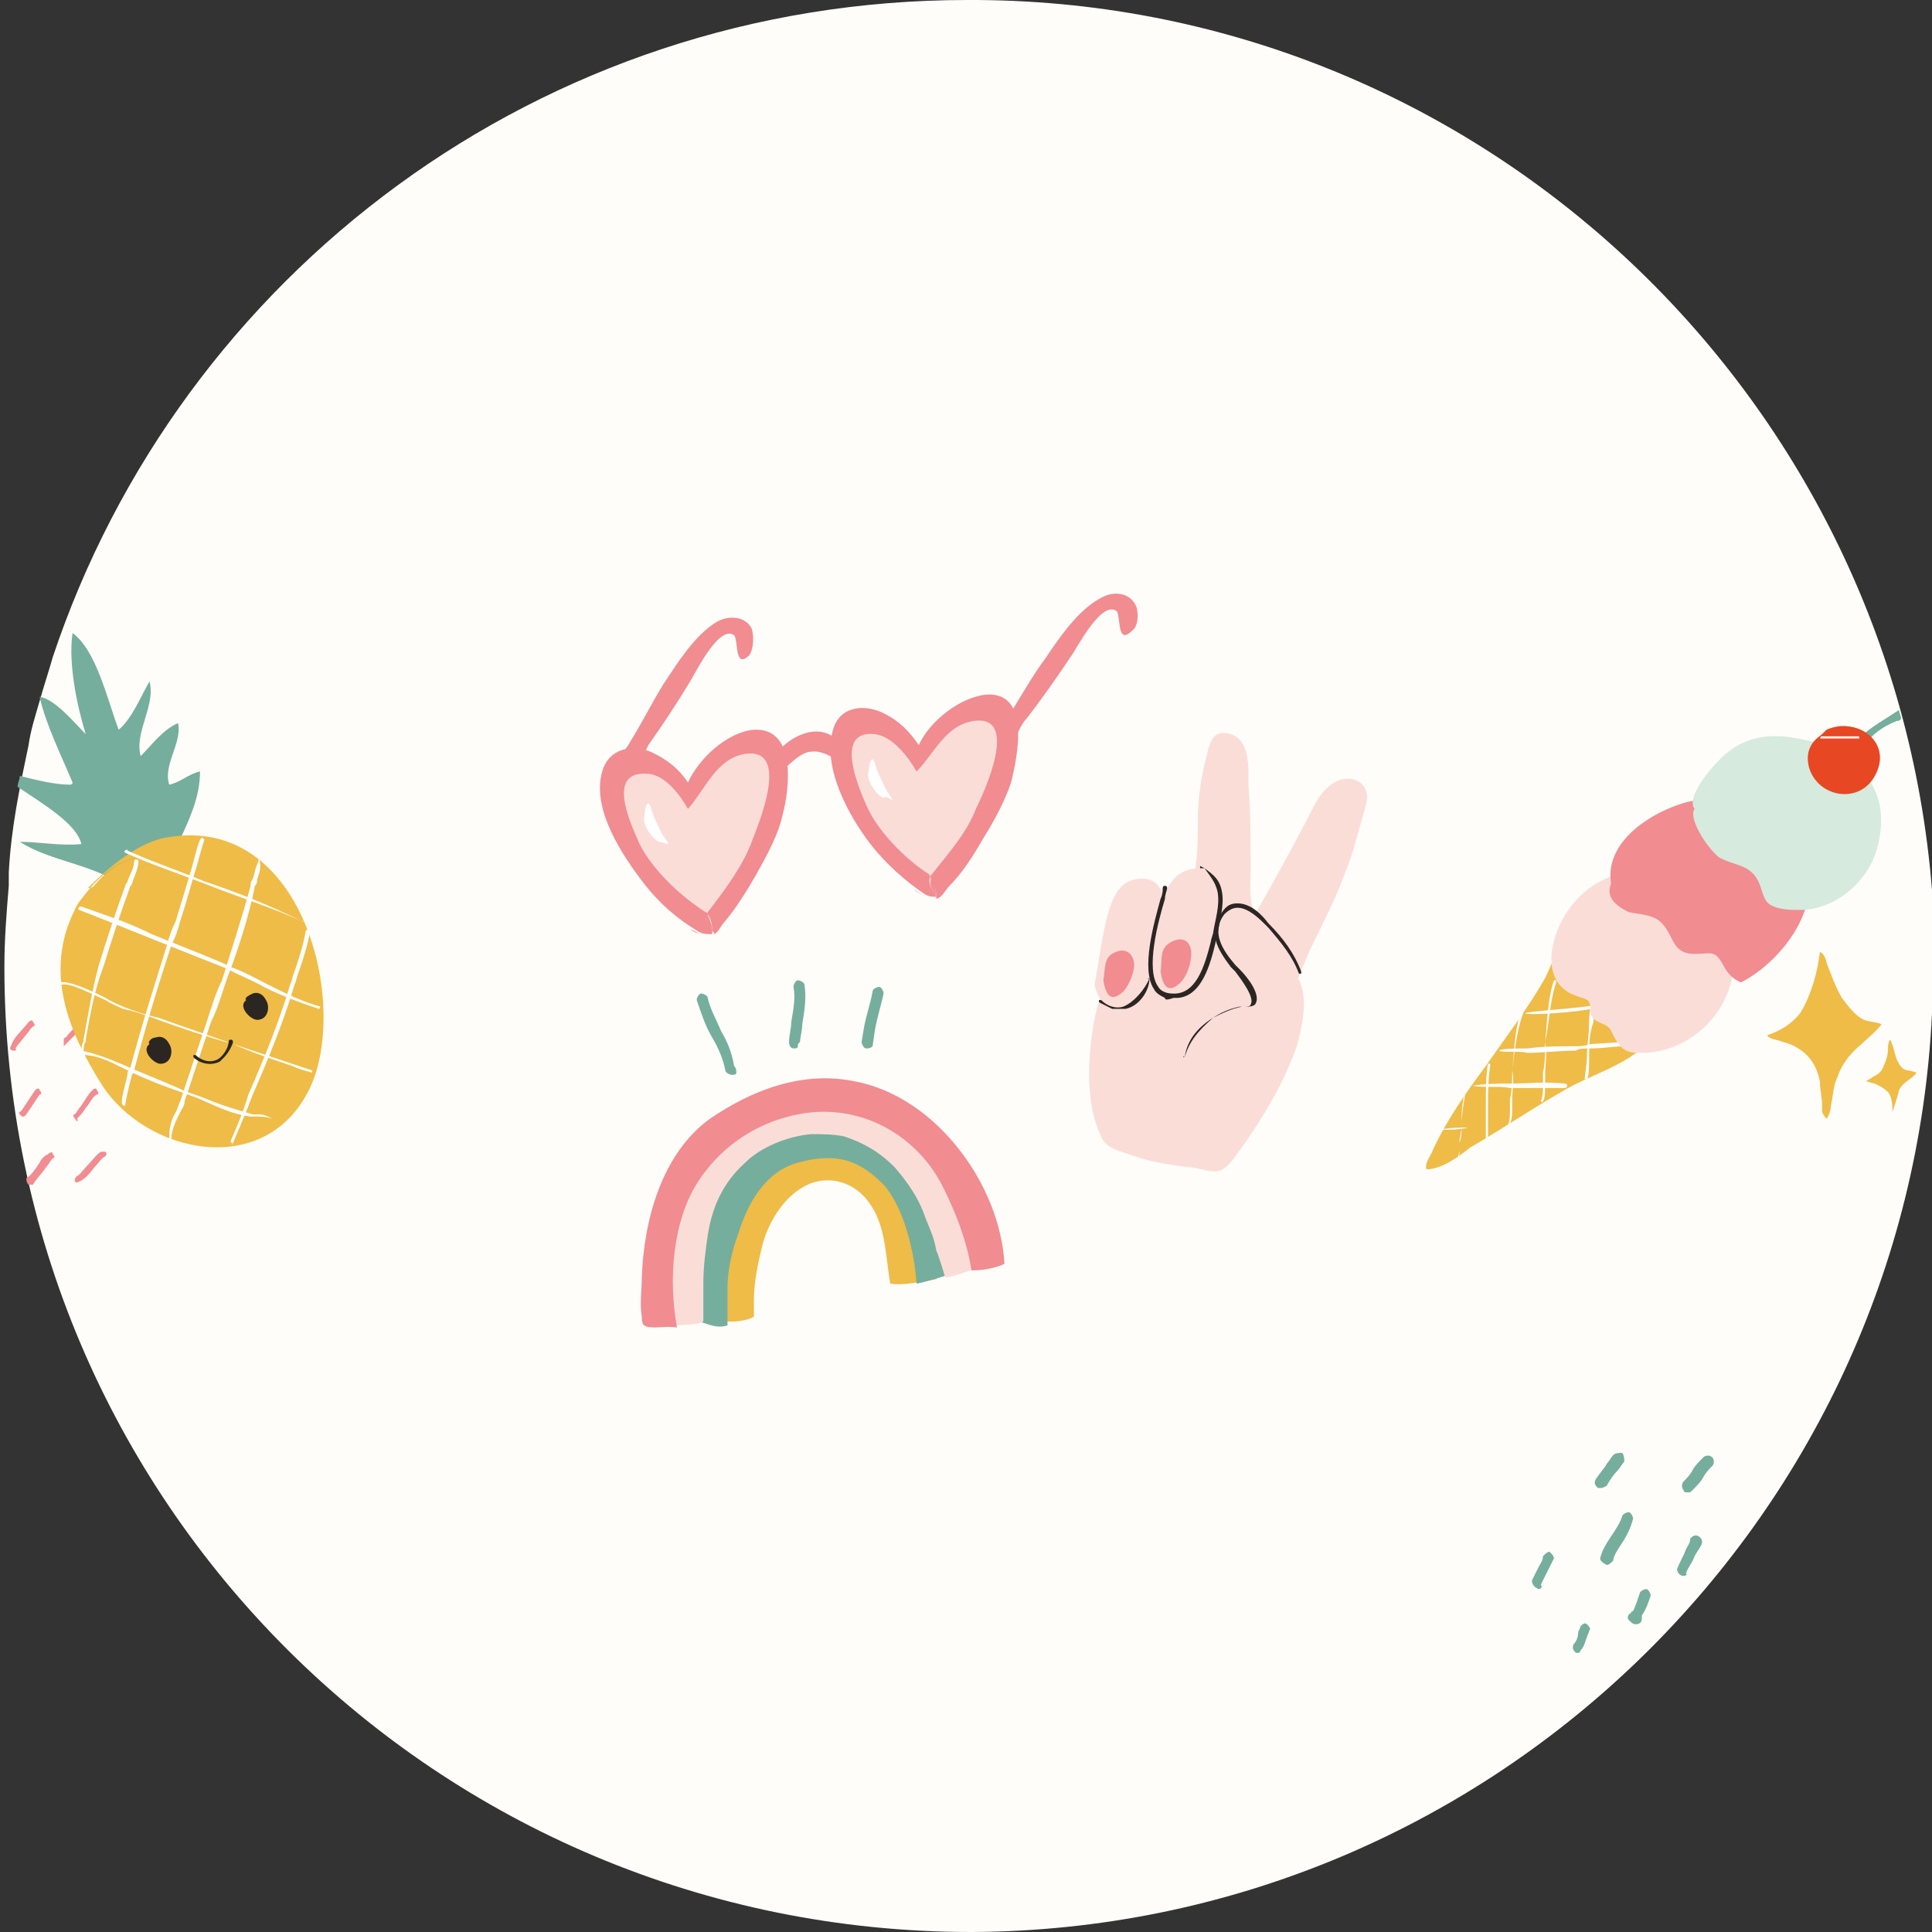 <?xml version="1.0" encoding="utf-8"?>
<!-- Generator: Adobe Illustrator 24.2.0, SVG Export Plug-In . SVG Version: 6.00 Build 0)  -->
<svg version="1.1" id="Calque_1" xmlns="http://www.w3.org/2000/svg" xmlns:xlink="http://www.w3.org/1999/xlink" x="0px" y="0px"
	 viewBox="0 0 87.9 87.9" style="enable-background:new 0 0 87.9 87.9;" xml:space="preserve">
<rect x="0" y="0" width="87.9" height="87.9" fill="#333333" stroke="none"/>
<style type="text/css">
	.st0{fill:#FFFDFA;}
	.st1{fill:#EFBC47;}
	.st2{fill:#76AE9D;}
	.st3{fill:#FBDDD8;}
	.st4{fill:#F18C91;}
	.st5{fill:#2C2623;}
	.st6{fill:#FFFFFF;}
	.st7{fill:#D6EADD;}
	.st8{fill:#E84723;}
</style>
<path class="st0" d="M87.9,46.1c0-0.8,0.1-1.5,0.1-2.3c0-0.6,0-1.2,0-1.8c0-0.5-0.1-1-0.1-1.5c0,0,0,0,0,0l0,0
	C86.1,17.8,67.1-0.1,44,0C24.6,0,8.2,12.5,2.4,29.9l0,0c0,0,0,0,0,0c-0.2,0.7-0.4,1.3-0.6,2c0,0,0,0,0,0c-0.2,0.7-0.4,1.3-0.5,2
	c0,0,0,0,0,0v0c-0.4,1.9-0.8,3.8-0.9,5.8l0,0c0,0.2,0,0.4,0,0.6c-0.1,1.2-0.2,2.4-0.2,3.7c0,24.3,19.7,43.9,44,43.9
	C67.6,87.8,86.8,69.3,87.9,46.1L87.9,46.1C87.9,46.1,87.9,46.1,87.9,46.1z"/>
<g>
	<g>
		<g>
			<g>
				<g>
					<path class="st1" d="M41.8,54c-1-1.8-2.8-3.1-5-2.6c-2.4,0.5-4.1,2.3-4.6,4.8c-0.2,0.9-0.1,1.8,0,2.7c0.2,0.2,0.3,0.5,0.4,1
						c0.1,0.4,1.5,0.2,1.7,0c0,0,0-0.3,0-0.7c0-0.9,0.2-1.8,0.4-2.6c0.3-1.1,1.1-2.4,2.3-2.8c1-0.3,2,0.1,2.6,1
						c0.7,1,0.7,2.4,0.9,3.6c0.7,0.1,1.4-0.1,2.1-0.2c0.1-0.4,0.1-0.8,0-1.2C42.5,55.9,42.3,54.9,41.8,54z"/>
				</g>
				<g>
					<path class="st2" d="M42.5,54c-0.7-1.1-1.6-2.1-2.7-2.9c-1.7-1.1-3.9-1.3-5.6-0.1c-1.4,1-2.3,2.7-2.9,4.3
						c-0.8,1.7-0.8,3.5,0.3,4.8c0.4,0,0.9,0.4,1.5,0.2c0,0,0-1.3,0-1.7c0-0.8,0.2-1.7,0.5-2.5c0.4-1.3,1.2-2.8,2.7-3.2
						c0.7-0.2,1.5-0.3,2.2-0.1c0.7,0.2,1.2,0.6,1.7,1.1c0.9,1,1.4,3,1.5,4.5c0,0,0.1,0,0.8-0.2c0.3-0.1,0.9-0.2,1-0.6
						c0-0.1,0.2-0.3,0.2-0.5c-0.1-0.4-0.2-0.8-0.3-1.2C43.2,55.2,42.9,54.6,42.5,54z"/>
				</g>
				<g>
					<path class="st3" d="M44.5,57.2c0-0.1-0.1-0.5-0.1-0.6c-0.1-0.5-0.2-0.9-0.3-1.4c-0.5-1.6-1.2-3.4-2.7-4.3
						c-1.8-1-4.1-1.6-6.1-1c-2.8,0.9-4.3,3.5-4.6,6.2c-0.1,1-0.1,2-0.1,3c0,0.6-0.3,0.8-0.2,1.1c0,0,0,0.1,0,0.1
						c0.3,0,1.5,0,1.6-0.2c0-0.1,0-0.4,0-0.5c0-0.4,0-0.8,0-1.2c0-0.8,0.1-1.5,0.2-2.2c0.2-1.3,0.7-2.4,1.7-3.3
						c0.7-0.7,1.9-1.2,3-1.3c0.5,0,1,0,1.5,0.1c0.9,0.3,1.6,0.7,2.3,1.4c0.6,0.7,1.1,1.4,1.4,2.3c0.2,0.5,0.4,0.9,0.5,1.5
						c0.1,0.2,0.4,1.2,0.4,1.2c0.1,0.1,1.5-0.4,1.8-0.6C44.9,57.4,44.5,57.4,44.5,57.2z"/>
				</g>
				<g>
					<path class="st4" d="M38.9,49.2c-2.4-0.5-4.7,0.4-6.6,1.7c-2.2,1.6-3,4.6-3.1,7.2c0,0.6-0.1,1.2,0,1.8c0,0.1,0,0.3,0.1,0.4
						c0.3,0.2,1,0,1.5,0.1c-0.4-2.2-0.2-4.9,1-6.7s3.1-2.9,5.2-3.1c2.5-0.2,4.8,1.2,5.9,3.4c0.6,1.2,1.1,2.5,1.3,3.8
						c0.5,0,1.1-0.1,1.5-0.3C45.5,53.9,42.6,49.9,38.9,49.2z"/>
				</g>
				<g>
					<path class="st2" d="M32.8,46.9c-0.2-0.5-0.5-1-0.6-1.5c0-0.1-0.2-0.2-0.3-0.2c-0.1,0-0.2,0.2-0.2,0.3c0.2,0.6,0.4,1.2,0.7,1.7
						c0.3,0.5,0.5,1,0.6,1.5c0,0.1,0.2,0.2,0.3,0.2s0.2,0,0.2-0.1c0-0.1,0-0.2-0.1-0.3C33.3,47.9,33.1,47.4,32.8,46.9z"/>
				</g>
				<g>
					<path class="st2" d="M36.3,44.6c-0.1,0-0.2,0.2-0.2,0.3c0.1,0.5,0,1-0.1,1.6c0,0.3-0.1,0.6-0.1,0.9c0,0.2,0.1,0.3,0.2,0.3
						c0.1,0,0.2,0,0.2-0.1c0-0.1,0-0.1,0.1-0.2c0-0.2,0.1-0.5,0.1-0.8c0.1-0.6,0.2-1.2,0.1-1.8C36.6,44.7,36.4,44.6,36.3,44.6z"/>
				</g>
				<g>
					<path class="st2" d="M40,44.9c-0.1,0-0.3,0.1-0.3,0.2c-0.1,0.6-0.3,1.1-0.4,1.7l-0.1,0.6c0,0.1,0.1,0.3,0.2,0.3
						c0.1,0,0.2,0,0.3-0.1c0,0,0-0.1,0-0.1s0,0,0,0.1l0.1-0.7c0.1-0.6,0.3-1.2,0.4-1.7C40.2,45.1,40.1,44.9,40,44.9z"/>
				</g>
			</g>
			<g>
				<path class="st3" d="M54,39.6c-0.6,0.2-0.8,0.7-1.1,1.1c-0.2-0.6-0.6-0.8-1.2-0.7c-0.8,0.1-1.1,0.9-1.3,1.6
					c-0.3,1.1-0.4,2.2-0.6,3.2c0.1,0.6,0.7,1.4,1.3,1.9c0.3,0.3,0.8,0.6,1.2,0.8c0.6,0.2,1.1,0,1.5-0.4c0.7-0.6,1.1-1.5,1.5-2.4
					c0.3-0.8,0.6-1.7,0.7-2.6c0.1-0.7,0.1-1.6-0.4-2.1C55.2,39.6,54.5,39.4,54,39.6z"/>
			</g>
			<g>
				<path class="st3" d="M60.9,35.5c-0.9,0.4-1.2,1.4-1.6,2.1c-0.8,1.5-1.4,2.6-2.2,4c-0.3-0.7-0.2-1.3-0.2-2.1c0-1.3,0-2.5-0.1-3.8
					c0-0.7,0.1-2-0.8-2.3c-1-0.3-1,0.7-1.2,1.4c-0.2,0.8-0.3,1.7-0.3,2.5c0,0.7,0,1.9-0.2,2.6c-0.6,2.4,0.1,0.8,0.3,0.7
					c0.5,0.1,0.2,0.8,0.6,1.2c1.1,1.3,2.3,2.4,3.5,3.5c0.4-0.8,0.7-1.7,1.1-2.5c0.5-1,1-2,1.4-3.1c0.3-0.7,0.5-1.5,0.7-2.2
					c0.1-0.4,0.3-0.9,0.3-1.3C62.1,35.5,61.5,35.3,60.9,35.5z"/>
			</g>
			<g>
				<path class="st3" d="M58.6,44c-0.4-0.3-0.9-0.5-1.3-0.7c-0.3-0.1-0.6-0.2-0.9-0.4c-0.3-0.2-0.5-0.4-0.9-0.5
					c-0.9-0.3-2.3-0.3-3.1,0.1c-1.2,0.6-2.1,2-2.5,3.4c-0.4,1.7-0.6,4.2,0.2,5.8c0.2,0.6,1,0.7,1.8,1c0.7,0.2,1.4,0.3,2.1,0.4
					c0.4,0,0.9,0.2,1.3,0.2c0.5,0,0.9-0.7,1.2-1.1c1-1.4,1.9-2.9,2.5-4.6C59.3,46.5,59.7,44.8,58.6,44z"/>
			</g>
			<g>
				<path class="st5" d="M53.9,48.1C53.8,48,53.8,48.1,53.9,48.1L53.9,48.1z"/>
				<path class="st5" d="M55.2,46.3c-0.8,0.5-1.2,1.1-1.3,1.8C54.1,47.4,54.5,46.9,55.2,46.3c0.4-0.2,0.8-0.4,1.3-0.5c0,0,0,0-0.1,0
					C55.9,45.9,55.5,46.1,55.2,46.3z"/>
				<path class="st5" d="M57.7,42c-0.3-0.4-0.8-0.9-1.4-0.9c-0.3,0-0.5,0.1-0.7,0.4c-0.7,0.9-0.2,1.7,0.4,2.5
					c0.1,0.1,0.1,0.1,0.2,0.2c0.3,0.4,0.9,1.2,0.7,1.5c0,0.1-0.2,0.1-0.3,0.1c0,0,0.1,0,0.1,0c0.1,0,0.3,0,0.4-0.1
					c0.3-0.4-0.3-1.2-0.7-1.6c-0.1-0.1-0.2-0.2-0.2-0.2c-0.6-0.7-1.1-1.5-0.5-2.3c0.2-0.2,0.4-0.3,0.6-0.3c0.5,0,1,0.5,1.3,0.8
					l0.1,0.1c0.6,0.7,1.1,1.3,1.4,2.1h0.1v-0.1C58.9,43.4,58.4,42.7,57.7,42L57.7,42z"/>
			</g>
			<g>
				<path class="st5" d="M54.8,39.5L54.8,39.5l-0.2-0.1v0.1H54.8c0.2,0.3,0.5,0.6,0.6,1.1c0.1,0.6-0.1,1.2-0.2,1.8
					c0,0.1-0.1,0.3-0.1,0.4c-0.3,1.2-0.7,2.5-1.8,2.4c-0.2,0-0.5-0.1-0.6-0.3c-0.6-0.8,0-3,0.3-4c0-0.2,0.1-0.4,0.1-0.5
					c0-0.1-0.1-0.1-0.1-0.1c-0.1,0-0.1,0.1-0.1,0.1c0,0.1,0,0.3-0.1,0.5c-0.3,1.1-0.9,3.2-0.3,4.1c0.1,0.2,0.3,0.3,0.5,0.4
					c0,0.1,0.1,0.1,0.4,0c1.3,0.1,1.7-1.7,1.9-2.5c0-0.1,0.1-0.3,0.1-0.4c0.1-0.7,0.3-1.3,0.2-1.9C55.5,40,55.2,39.8,54.8,39.5z"/>
			</g>
			<g>
				<path class="st5" d="M52.3,44.5C52.2,44.5,52.2,44.6,52.3,44.5c-0.2,0.5-0.7,1.1-1.2,1.3c-0.3,0.1-0.7,0-1-0.3H50v0.1
					c0.2,0.1,0.4,0.2,0.6,0.3c0.1,0,0.3,0,0.6,0C51.8,45.8,52.3,45.1,52.3,44.5C52.4,44.5,52.3,44.5,52.3,44.5z"/>
			</g>
			<g>
				<path class="st4" d="M50.8,43.3c-0.6,0.2-0.5,0.7-0.6,1.3c0.1,0.6,0.3,1,0.8,0.6c0.3-0.2,0.6-0.9,0.6-1.3
					C51.6,43.5,51.3,43.1,50.8,43.3z"/>
			</g>
			<g>
				<path class="st4" d="M53.4,42.8c-0.7,0.3-0.5,0.8-0.6,1.4c0.1,0.6,0.3,1,0.8,0.6c0.4-0.3,0.6-1,0.6-1.4
					C54.2,42.9,53.9,42.6,53.4,42.8z"/>
			</g>
			<g>
				<path class="st1" d="M83.8,45.4c-0.3-0.5-0.5-1.1-0.7-1.6c0-0.1-0.1-0.4-0.3-0.5c-0.1,0.9-0.4,2-0.9,2.8c-0.4,0.5-0.9,0.8-1.5,1
					c0.1,0.2,0.5,0.2,0.7,0.3c0.4,0.1,0.8,0.3,1.1,0.6c0.3,0.3,0.5,0.7,0.6,1.2c0,0.4,0.1,0.7,0.1,1.1c0,0.1,0,0.2,0,0.3
					c0,0,0.1,0.2,0.2,0.3c0.1-0.1,0.2-0.4,0.2-0.6c0.1-0.4,0.1-0.9,0.3-1.3c0.2-0.6,0.6-1.1,1.1-1.5c0.3-0.3,0.7-0.6,0.9-0.9
					c-0.2-0.1-0.5-0.1-0.8-0.2C84.4,46.2,84.1,45.8,83.8,45.4z"/>
			</g>
			<g>
				<path class="st1" d="M86.4,48.4c-0.2-0.3-0.2-0.7-0.4-1.1c-0.1,0.1-0.1,0.3-0.1,0.4c0,0.3-0.1,0.6-0.2,0.8
					c-0.1,0.3-0.3,0.4-0.5,0.5c-0.1,0.1-0.2,0.1-0.3,0.2c0.1,0,0.3,0.1,0.4,0.1c0.2,0.1,0.4,0.2,0.5,0.3c0.3,0.2,0.3,0.7,0.3,1
					c0.1-0.3,0.2-0.6,0.3-1c0.2-0.4,0.6-0.5,0.8-0.8c0,0-0.3-0.1-0.4-0.1S86.5,48.6,86.4,48.4z"/>
			</g>
			<g>
				<path class="st4" d="M1.6,49.6c-0.2,0.3-0.4,0.6-0.6,0.9l-0.1,0.1c-0.1,0,0,0.1,0.1,0.2h0.1l0.1-0.1c0.2-0.3,0.4-0.6,0.6-0.9
					c0.1,0,0.1-0.1,0-0.2C1.8,49.5,1.7,49.5,1.6,49.6z"/>
			</g>
			<g>
				<path class="st4" d="M2.1,53.1c0.1-0.1,0.2-0.3,0.3-0.4c0.1,0,0.1-0.1,0-0.2c0-0.1-0.1-0.1-0.2,0c-0.2,0.1-0.3,0.2-0.4,0.4
					c-0.2,0.3-0.4,0.6-0.6,0.7c0,0,0,0,0,0c0,0.1,0,0.2,0.1,0.3c0,0,0.1,0,0.2,0C1.6,53.7,1.9,53.4,2.1,53.1z"/>
			</g>
			<g>
				<path class="st4" d="M3.5,51C3.4,50.9,3.4,51,3.5,51L3.5,51z"/>
				<path class="st4" d="M4.2,49.6C4,49.8,3.9,50,3.7,50.3c-0.1,0.1-0.2,0.3-0.3,0.4c-0.1,0-0.1,0.1,0.1,0.3c0,0,0.1,0,0-0.1
					c0.1-0.1,0.3-0.3,0.4-0.5c0.2-0.2,0.3-0.5,0.5-0.6c0.1,0,0.1-0.1,0-0.2C4.4,49.5,4.3,49.5,4.2,49.6z"/>
			</g>
			<g>
				<path class="st4" d="M1.3,46.5L1.3,46.5c-0.3,0.4-0.7,0.7-0.8,1.1c-0.1,0.1,0,0.2,0.1,0.2c0.1,0,0.2,0,0.1-0.1
					c0.2-0.3,0.5-0.6,0.7-0.9l0.1-0.1c0.1,0,0.1-0.1,0-0.2C1.5,46.4,1.4,46.4,1.3,46.5z"/>
			</g>
			<g>
				<path class="st4" d="M3,47.7C3,47.7,3,47.7,3,47.7C3,47.7,3.1,47.7,3,47.7z"/>
				<path class="st4" d="M3,47.7C3,47.7,3,47.6,3,47.7C3,47.6,3,47.6,3,47.7C3,47.7,3,47.7,3,47.7z"/>
				<path class="st4" d="M3.7,46.4c-0.2,0.3-0.5,0.5-0.7,0.8c0,0-0.1,0-0.1,0.1v0.1c0,0.1,0,0.1,0,0.2C3,47.5,3,47.5,3,47.5
					c0.3-0.3,0.6-0.6,0.9-0.9c0.1,0,0.1-0.1,0-0.2C3.9,46.3,3.8,46.3,3.7,46.4z"/>
			</g>
			<g>
				<path class="st4" d="M4.6,52.4C4.4,52.5,4.2,52.8,4,53s-0.4,0.5-0.5,0.5c0,0-0.1,0.1-0.1,0.2c0,0,0,0.1,0.1,0.1
					c0.3-0.1,0.5-0.3,0.8-0.7c0.2-0.2,0.3-0.4,0.5-0.5c0,0,0.1-0.1,0-0.2C4.8,52.4,4.7,52.4,4.6,52.4z"/>
			</g>
			<g>
				<path class="st4" d="M6.8,49c-0.1,0.2-0.6,0.7-0.9,0.9c-0.1,0.1-0.1,0.2,0,0.3c0,0.1,0.1,0.1,0.1,0.1s0.1,0,0.2-0.1
					c0.1-0.1,0.8-0.7,1-1c0-0.1,0-0.2-0.1-0.3C7,48.9,6.9,48.9,6.8,49z"/>
			</g>
			<g>
				<g>
					<polygon class="st2" points="1.8,31.7 1.8,31.7 1.8,31.7 					"/>
					<path class="st2" d="M3.7,38.4c-0.9,0.1-1.9-0.1-2.8-0.1c1.4,0.9,3.3,1,4.7,2c0,0.1-0.1-0.1-0.2,0c1.6,0.5,2-0.3,2.7-1.9
						c0.5-1.1,1-2.1,1-3.3c-0.5,0.1-0.9,0.5-1.4,0.6c-0.3-0.9,0.6-1.9,0.4-2.8c-0.7,0.3-1.2,1-1.7,1.5c-0.3-1.1,0.7-2.3,0.4-3.4
						c-0.4,0.7-0.8,1.7-1.4,2.2c-0.5-1.3-1-3.6-2.1-4.4c-0.2,1.4,0.2,3.3,0.6,4.6c-0.5-0.5-1.4-1.6-2.1-1.7c0,0,0,0,0,0
						c0.3,1.3,1,2.7,1.5,3.9c0,0.1-0.1,0.1-0.1,0.1c-0.7,0-1.5-0.2-2.3-0.4c0,0.2-0.1,0.3-0.1,0.5C2,36.6,3.5,37.5,3.7,38.4z"/>
				</g>
				<g>
					<path class="st1" d="M7.6,38.1c-1.3,0.2-2.7,1.4-3.6,2.3l0.1,0C4.9,39.5,6,38.7,7,39.2l-2.9,1.2c-0.3,0.4-0.6,0.7-0.7,1
						c-1.4,2.8-0.3,5.5,1.2,7.9c2,3.2,7.5,4.4,9.5,0.2C15.9,45.7,13.8,37,7.6,38.1z"/>
					<path class="st1" d="M4.2,40.4L7,39.2C6,38.7,4.9,39.5,4.2,40.4z"/>
				</g>
				<g>
					<path class="st6" d="M3.8,47.9C3.7,48,3.8,48,3.8,47.9L3.8,47.9z"/>
					<path class="st6" d="M6.2,39.1c-0.1,0-0.1,0.1-0.1,0.1c0,0.3-0.2,0.6-0.3,0.9c0,0.1-0.1,0.1-0.1,0.2c-0.4,1.1-0.8,2.3-1.2,3.6
						C4.2,45,4,46.2,3.8,47.3v0.1c-0.1,0.1-0.1,0.4-0.1,0.5c0,0,0,0,0.1,0c0-0.1,0-0.4,0.1-0.5v-0.1C4.1,46.2,4.3,45,4.7,44
						c0.4-1.3,0.8-2.5,1.2-3.6c0-0.1,0.1-0.1,0.1-0.2c0.1-0.3,0.3-0.7,0.3-1C6.3,39.1,6.2,39.1,6.2,39.1z"/>
				</g>
				<g>
					<path class="st6" d="M9.1,38.2c-0.2,0.5-0.3,1.1-0.5,1.7c-0.2,0.7-0.4,1.3-0.6,2c-0.2,0.4-0.3,0.7-0.4,1.1
						c-0.6,1.9-1.2,3.8-1.7,5.7c-0.1,0-0.1,0.1-0.1,0.2c-0.3,1.2-0.3,1.3-0.2,1.4h0.1c0-0.2,0.2-1,0.3-1.4c0.1-0.1,0.1-0.2,0.1-0.2
						c0.5-1.9,1.1-3.9,1.7-5.7c0.2-0.4,0.3-0.7,0.4-1.1c0.2-0.6,0.4-1.3,0.6-2c0.2-0.6,0.3-1.1,0.5-1.7l-0.1-0.1L9.1,38.2z"/>
				</g>
				<g>
					<path class="st6" d="M11.8,39.1C11.7,39.1,11.7,39.2,11.8,39.1c-0.2,0.4-0.2,0.6-0.3,0.9c-0.1,0.1-0.1,0.2-0.1,0.3
						c-0.4,1.5-0.9,3-1.3,4.3c-0.3,0.6-0.5,1.3-0.7,1.9c-0.4,1.2-0.8,2.4-1.2,3.6c-0.1,0.2-0.1,0.3-0.2,0.5
						c-0.2,0.3-0.3,0.7-0.3,1.1c0,0.1,0,0.1,0.1,0.1c0,0,0,0,0,0c0,0,0,0,0,0c0-0.4,0.2-0.8,0.4-1.2c0.1-0.2,0.2-0.3,0.2-0.5
						c0.4-1.2,0.8-2.4,1.2-3.6c0.3-0.6,0.5-1.3,0.7-1.9c0.5-1.3,1-2.8,1.3-4.3c0.1-0.1,0.1-0.2,0.1-0.3
						C11.8,39.7,11.9,39.5,11.8,39.1C11.9,39.1,11.8,39.1,11.8,39.1z"/>
				</g>
				<g>
					<path class="st6" d="M10.6,52C10.5,52.1,10.6,52.1,10.6,52L10.6,52z"/>
					<path class="st6" d="M14,42.3c-0.1,0-0.1,0.1-0.1,0.1c-0.1,0.6-0.3,1.2-0.5,1.8c-0.1,0.2-0.1,0.4-0.2,0.6
						c-0.5,1.7-1.2,3.4-1.9,5c-0.2,0.7-0.5,1.4-0.8,2.1c0,0.1,0,0.1,0.1,0.1c0.3-0.7,0.6-1.4,0.9-2.2c0.7-1.6,1.4-3.3,1.9-5
						c0.1-0.2,0.1-0.4,0.2-0.6c0.2-0.6,0.4-1.2,0.5-1.8C14.1,42.3,14,42.3,14,42.3z"/>
				</g>
				<g>
					<path class="st6" d="M11.5,50.7c-0.7-0.2-1.4-0.4-2.1-0.7c-0.5-0.2-0.9-0.3-1.3-0.5c-0.9-0.4-1.7-0.7-2.6-1.1
						c-0.7-0.3-1.3-0.5-1.8-0.6c-0.1,0-0.1,0.1-0.1,0.1c-0.1,0,0,0.1,0,0.1h0.1c0.1,0,0.1,0,0.1,0c0.5,0,1,0.2,1.6,0.5
						c0.8,0.4,1.7,0.8,2.6,1.1c0.5,0.2,0.9,0.3,1.3,0.5c0.7,0.3,1.3,0.6,2.1,0.7c0.1,0,0.2,0,0.3,0c0.2,0,0.4,0,0.7,0.1c0,0,0,0,0,0
						c-0.2-0.1-0.4-0.2-0.6-0.2C11.7,50.7,11.6,50.7,11.5,50.7z"/>
					<path class="st6" d="M12.4,50.9C12.5,50.9,12.5,50.9,12.4,50.9C12.5,50.9,12.4,50.9,12.4,50.9z"/>
				</g>
				<g>
					<path class="st6" d="M10.6,47.5c-1.1-0.4-2.3-0.8-3.4-1.2c-0.5-0.1-1.1-0.3-1.6-0.5c-0.2-0.1-0.5-0.2-0.8-0.4
						C4,45,3.1,44.6,2.7,44.7v0.1h0.1c0.4-0.1,1.3,0.4,2,0.7c0.3,0.2,0.6,0.3,0.8,0.4c0.5,0.1,1.1,0.3,1.6,0.5
						C8.3,46.8,9.5,47.2,10.6,47.5c0.9,0.4,1.8,0.7,2.7,1c0.2,0.1,0.5,0.2,0.9,0.3c0-0.1,0-0.1,0-0.1c-0.3-0.1-0.6-0.2-0.9-0.3
						C12.4,48.1,11.5,47.8,10.6,47.5z"/>
				</g>
				<g>
					<path class="st6" d="M10.5,44c-0.3-0.2-1.9-0.8-3.6-1.5c-0.8-0.4-1.6-0.7-2.2-0.9c-1.1-0.4-1.1-0.4-1.1-0.3c-0.1,0,0,0.1,0,0.1
						c0.3,0.1,6,2.4,6.8,2.7c0.5,0.3,1.1,0.5,1.6,0.8c0.8,0.4,1.6,0.7,2.5,1c0.1,0,0-0.1,0.1-0.1c-0.8-0.2-1.6-0.6-2.4-1
						C11.6,44.5,11.1,44.2,10.5,44z"/>
				</g>
				<g>
					<path class="st6" d="M13.7,41.9c-1.4-0.7-2.9-1.3-4.4-1.8c-1.2-0.5-2.4-0.9-3.5-1.4c0-0.1-0.1,0-0.1,0c-0.1,0,0,0.1,0,0.1
						c1.1,0.5,2.3,0.9,3.6,1.4C10.8,40.8,12.4,41.3,13.7,41.9C13.9,42,13.8,41.9,13.7,41.9z"/>
				</g>
				<g>
					<path class="st5" d="M7.1,47.2c-0.2,0-0.4,0.2-0.3,0.3c-0.4,0.3,0.2,0.9,0.5,0.9c0.5,0,0.6-0.6,0.4-0.9
						C7.6,47.3,7.4,47.1,7.1,47.2z"/>
				</g>
				<g>
					<path class="st5" d="M11.5,45.2c-0.2,0.1-0.4,0.2-0.3,0.3c-0.4,0.3,0.2,0.9,0.5,0.9c0.5,0,0.6-0.6,0.4-0.9
						C12,45.3,11.8,45.1,11.5,45.2z"/>
				</g>
				<g>
					<path class="st5" d="M10.5,47.3c-0.1,0-0.1,0.1-0.1,0.1c0,0.3-0.3,0.7-0.5,0.8c-0.4,0.2-0.8,0-1-0.2H8.8v0.1
						c0.3,0.3,0.8,0.4,1.2,0.2c0.1-0.1,0.1-0.1,0.2-0.2c0.2-0.2,0.4-0.6,0.4-0.7C10.6,47.3,10.5,47.3,10.5,47.3z"/>
				</g>
			</g>
			<g>
				<path class="st3" d="M33.1,33.8c-0.8,0.4-1.1,1.6-1.9,2.1c-0.3-0.4-0.7-0.7-1.2-0.9c-0.4-0.2-1.3-0.5-1.7-0.2
					C28,35,27.9,35.7,27.9,36c-0.1,0.8,0.3,1.5,0.6,2.1c0.8,1.5,1.9,3.1,3.5,3.8v-0.1c0.4,0.3,0.7-0.4,1.1-0.8
					c0.5-0.9,0.9-1.8,1.4-2.7c0.4-0.8,0.6-1.6,0.8-2.5c0.1-0.6,0.1-1.2-0.2-1.7C34.7,33.5,33.7,33.5,33.1,33.8z"/>
			</g>
			<g>
				<path class="st3" d="M43.9,32.5c-0.9,0.4-1.2,1.5-2,2c-0.4-0.4-0.7-0.8-1.2-1c-0.4-0.1-1.3-0.5-1.7-0.2
					c-0.3,0.2-0.4,0.9-0.4,1.2c-0.1,0.7,0.2,1.5,0.5,2.1c0.8,1.5,1.9,3.1,3.4,3.9v-0.1c0.4,0.3,0.8-0.4,1-0.7c0.6-0.8,1-1.7,1.5-2.6
					c0.4-0.8,0.7-1.6,0.9-2.5c0.1-0.6,0.2-1.2-0.1-1.7C45.5,32.2,44.5,32.2,43.9,32.5z"/>
			</g>
			<g>
				<path class="st4" d="M42.2,40.8c0,0-0.1-0.1-0.1-0.1c0,0,0,0,0,0L42.2,40.8z"/>
				<path class="st4" d="M42.1,40.8l-0.5-0.3C41.7,40.5,41.9,40.7,42.1,40.8z"/>
				<path class="st4" d="M44.9,31.6c-1.2,0.1-2.6,1.2-3.1,2.3c-0.4-0.6-0.9-1.1-1.5-1.4c-0.9-0.5-2.1-0.4-2.4,0.7
					c-0.5,1.7,0.7,3.9,1.7,5.2c0.7,0.9,1.6,1.7,2.5,2.3c0.2,0.1,0.3,0.1,0.5,0.1c-0.1-0.3-0.4-0.5-0.3-0.9c0,0,0,0,0,0
					c0,0,0-0.1,0-0.1c-1.1-0.7-2.4-2-2.9-3.2c-0.3-0.7-1.5-3.4,0.4-3.2c0.8,0.1,1.5,1,1.9,1.7c0.8-0.8,1.3-2.1,2.6-2.3
					c2.1-0.3,0.5,3.2,0.1,4c-0.4,1.1-1.4,2.2-2.1,3.1c0.1,0.1,0.3,0.5,0.3,0.9c0,0,0,0,0,0c0,0,0,0.1,0,0.1c0.3-0.1,0.4-0.4,0.6-0.6
					c0.6-0.6,1.1-1.4,1.5-2.1c0.5-0.8,1-1.7,1.3-2.6C46.3,34.4,46.9,31.5,44.9,31.6z"/>
				<path class="st4" d="M42.4,39.9C42.4,39.9,42.3,39.9,42.4,39.9c-0.2,0.4,0.1,0.6,0.2,0.9c0,0,0,0,0,0
					C42.6,40.4,42.4,40,42.4,39.9z"/>
			</g>
			<g>
				<path class="st4" d="M31.8,42.5l-0.4-0.2C31.5,42.3,31.7,42.4,31.8,42.5z"/>
				<path class="st4" d="M31.9,42.5C31.9,42.5,31.9,42.5,31.9,42.5c-0.1-0.1-0.1-0.1-0.1-0.1L31.9,42.5z"/>
				<path class="st4" d="M32.4,42.3c0-0.3-0.2-0.6-0.2-0.7C32,41.9,32.2,42.1,32.4,42.3z"/>
				<path class="st4" d="M34.3,33.2c-1.2,0.1-2.5,1.3-3,2.4c-0.4-0.6-0.9-1-1.5-1.3c-0.9-0.5-2.1-0.3-2.4,0.8
					c-0.5,1.7,0.9,3.8,1.9,5.1c0.7,0.9,1.5,1.6,2.5,2.2c0.2,0.1,0.4,0.1,0.6,0.1c0-0.1,0-0.1,0-0.2c-0.2-0.3-0.4-0.4-0.2-0.7
					c0-0.1-0.1-0.1-0.1-0.1c-1.1-0.7-2.4-1.9-3-3.1c-0.3-0.7-1.6-3.3,0.3-3.2c0.8,0,1.5,0.9,1.9,1.6c0.8-0.9,1.3-2.3,2.6-2.5
					c2.1-0.3,0.6,3.2,0.3,4c-0.4,1.1-1.3,2.3-2,3.2c0,0,0,0.1,0,0.1c0.1,0.1,0.2,0.4,0.2,0.7c0,0.1,0.1,0.1,0.1,0.2
					c0.2-0.1,0.3-0.4,0.5-0.6c0.5-0.6,1-1.4,1.4-2.1c0.5-0.9,1-1.8,1.2-2.7C35.9,36,36.3,33.1,34.3,33.2z"/>
			</g>
			<g>
				<path class="st4" d="M50.1,27.2c-1,0.5-1.9,1.8-2.5,2.7c-0.6,0.8-1.1,1.7-1.6,2.5c0,0-0.3,0.2-0.4,0.6c0,0.2,0.3,0.6,0.4,0.8
					c0.3-0.3,0.4-0.8,0.7-1.1c0.7-0.9,1.4-1.9,2-2.8c0.3-0.4,1.4-2.6,2.1-2.1c0.2,0.2,0,1.6,0.7,0.9c0.3-0.2,0.3-0.8,0.2-1.1
					C51.4,26.9,50.6,26.9,50.1,27.2z"/>
			</g>
			<g>
				<path class="st4" d="M32.6,28.3c-1,0.6-1.8,1.9-2.4,2.8c-0.5,0.8-1,1.8-1.5,2.6c-0.3,0.6-0.8,0.8-0.7,1.1c0,0.3,0.8,0,0.9,0.2
					c0.2-0.3,0.4-0.7,0.6-1.1c0.7-1,1.3-1.9,1.9-2.9c0.2-0.3,1.3-2.6,2-2.1c0.2,0.2,0,1.6,0.7,0.9c0.2-0.3,0.2-0.9,0.1-1.2
					C33.9,28,33.1,28,32.6,28.3z"/>
			</g>
			<g>
				<path class="st4" d="M35.3,34.3c0,0.5-0.1,0.6,0,1c0.3,0,0.4-0.4,0.7-0.6c0.2-0.2,0.6-0.5,0.9-0.5c0.6-0.1,1.5,0.5,1.7,1
					c0-0.4-0.1-1.1-0.4-1.4C37.4,32.8,36,33.4,35.3,34.3z"/>
			</g>
			<g>
				<path class="st6" d="M29.6,36.7c-0.2-0.5-0.3,0.4-0.3,0.6c0,0.3,0.4,0.9,0.7,1c0.1,0,0.3,0.1,0.4,0.1c0-0.1-0.2-0.3-0.3-0.5
					C29.9,37.5,29.7,37.1,29.6,36.7z"/>
			</g>
			<g>
				<path class="st6" d="M39.8,34.7c-0.2-0.5-0.3,0.4-0.3,0.6c0,0.3,0.4,0.9,0.7,1c0.1-0.1,0.2,0,0.4,0.1c0-0.1-0.2-0.3-0.3-0.5
					C40.1,35.5,39.9,35.1,39.8,34.7z"/>
			</g>
			<g>
				<path class="st2" d="M74.1,68.8c-0.1,0-0.3,0.1-0.3,0.2c-0.1,0.3-0.3,0.6-0.5,0.9c-0.2,0.3-0.4,0.6-0.5,1c0,0.1,0.1,0.2,0.3,0.3
					c0.1,0,0.2-0.1,0.3-0.2c0-0.2,0.2-0.5,0.4-0.8s0.4-0.7,0.5-1.1C74.3,69,74.2,68.8,74.1,68.8z"/>
			</g>
			<g>
				<path class="st2" d="M74.9,72.3c-0.1,0-0.3,0.1-0.3,0.2c-0.1,0.3-0.2,0.6-0.3,0.8c-0.1,0-0.1,0.1-0.1,0.1
					c-0.1,0-0.2,0.2-0.1,0.3c0.1,0.1,0.2,0.2,0.3,0.2c0.3,0,0.3-0.2,0.3-0.3v-0.1c0.2-0.3,0.3-0.6,0.4-0.9
					C75.1,72.5,75,72.3,74.9,72.3z"/>
			</g>
			<g>
				<path class="st2" d="M76.9,70c0,0.2-0.1,0.3-0.2,0.5c-0.1,0.3-0.3,0.6-0.4,0.9c0,0.1,0.1,0.3,0.3,0.3c0.1,0,0.2-0.1,0.1-0.1
					c0.1-0.3,0.3-0.5,0.4-0.8c0.1-0.2,0.2-0.3,0.3-0.5c0.1-0.2,0-0.3-0.1-0.4C77.1,69.8,77,69.9,76.9,70z"/>
			</g>
			<g>
				<path class="st2" d="M77.5,66.3c-0.2,0.2-0.4,0.4-0.5,0.6c-0.1,0.2-0.3,0.4-0.4,0.5c-0.1,0.1-0.1,0.3,0,0.4
					c0,0.1,0.1,0.1,0.2,0.1s0.1,0,0.2-0.1c0.2-0.2,0.4-0.4,0.5-0.6s0.3-0.4,0.4-0.5c0.1-0.1,0.1-0.3,0-0.4
					C77.8,66.2,77.6,66.2,77.5,66.3z"/>
			</g>
			<g>
				<path class="st2" d="M71.9,74c0,0.1-0.1,0.2-0.1,0.3c0,0.2-0.1,0.4-0.2,0.5c-0.1,0.2,0,0.3,0.1,0.4h0.1c0,0,0.1,0,0.1-0.1
					c0.2-0.2,0.2-0.4,0.3-0.6c0-0.1,0.1-0.2,0.1-0.3c0.1-0.1,0-0.2-0.1-0.3C72.1,73.8,72,73.9,71.9,74z"/>
			</g>
			<g>
				<path class="st2" d="M70.2,70.8c0,0.2-0.1,0.3-0.2,0.5c-0.1,0.2-0.2,0.4-0.3,0.6c0,0.2,0.1,0.3,0.3,0.4c0.1,0,0.2-0.1,0.1-0.2
					c0.1-0.2,0.2-0.4,0.3-0.6c0.1-0.2,0.2-0.4,0.3-0.6c0-0.1-0.1-0.2-0.2-0.3C70.4,70.6,70.3,70.7,70.2,70.8z"/>
			</g>
			<g>
				<path class="st2" d="M73.4,66.2c-0.1,0.1-0.2,0.3-0.3,0.4c-0.1,0.2-0.3,0.4-0.5,0.7c-0.1,0.2,0,0.3,0.1,0.4h0.1
					c0.1,0,0.1,0,0.3-0.1c0.1-0.2,0.3-0.5,0.5-0.7c0.1-0.1,0.2-0.3,0.3-0.4c0-0.1,0-0.3-0.1-0.4C73.7,66.1,73.5,66.1,73.4,66.2z"/>
			</g>
		</g>
		<g>
			<g>
				<path class="st1" d="M70.9,43.4c-0.3,0.3-0.4,0.7-0.6,1.1c-0.8,1.4-1.8,2.7-2.7,4c-0.9,1.2-1.8,2.5-2.4,3.8
					c-0.1,0.3-0.4,0.6-0.3,0.9c0.7,0,1.5-0.6,2-1c1.4-0.8,2.7-1.7,4.1-2.5c1.3-0.8,3-1.2,4-2.3C73.8,46.1,72.7,44.2,70.9,43.4z"/>
			</g>
			<g>
				<path class="st6" d="M69.4,46.1c0,0.1,2.3,0,3.5-0.3v-0.1h-0.1C71.7,45.9,69.5,46,69.4,46.1z"/>
			</g>
			<g>
				<path class="st6" d="M72.4,47.5c-0.3,0.1-0.6,0.1-0.7,0.1c-0.7,0-1.5,0-2.2,0.1c-0.4,0-1.2,0-1.3,0.1c0.1,0.1,0.9,0,1.3,0.1
					c0.7,0,1.5-0.1,2.2-0.1c0.1-0.1,0.4-0.1,0.7-0.1c0.5,0,1.2-0.1,1.4-0.1h0.1v-0.1C73.9,47.4,73.9,47.4,72.4,47.5z"/>
			</g>
			<g>
				<path class="st6" d="M71.2,49.3c-0.9-0.1-1.7,0-2.5,0c-0.5,0-1.1,0-1.7,0.1c0,0,0.1,0,0,0c0,0,0,0,0,0c0.6,0.1,1.2,0,1.7,0.1
					c0.9,0,1.7,0,2.5,0c0.1,0,0.1-0.1,0.1-0.1C71.3,49.3,71.2,49.3,71.2,49.3z"/>
			</g>
			<g>
				<path class="st6" d="M66.8,51.3c-0.4,0-0.8,0-1.3,0.1C66,51.4,66.4,51.4,66.8,51.3z"/>
			</g>
			<g>
				<path class="st6" d="M67.6,50.3c0,0.5,0,1,0,1.5c0.1,0.1,0.1,0,0.1,0.1c0-0.4,0-1,0-1.5c0-0.6,0-1.3,0.1-1.9c0-0.1,0-0.1,0-0.1
					c-0.1,0-0.1,0-0.1,0C67.6,48.9,67.6,49.6,67.6,50.3z"/>
			</g>
			<g>
				<path class="st6" d="M70.3,47.4c0,0.5,0,1-0.1,1.4c0,0.2,0,0.3,0,0.5c0,0.3,0,0.6-0.1,0.8c0.1,0.1,0.1,0,0.1,0
					c0.1-0.1,0.1-0.5,0.1-0.8c0-0.1,0-0.3,0-0.4C70.3,48.4,70.4,48,70.3,47.4c0.2-0.9,0.2-1.8,0.5-2.7c0-0.1,0-0.1,0-0.1
					c-0.1,0-0.1,0-0.1,0C70.4,45.5,70.4,46.5,70.3,47.4z"/>
			</g>
			<g>
				<path class="st6" d="M68.8,48.7c0,0.4,0,0.9-0.1,1.3c0,0.1,0,0.2,0,0.4c0,0.3,0,0.6-0.1,0.8c0.2-0.1,0.2-0.5,0.2-0.8
					c0-0.1,0-0.3,0-0.4C68.8,49.6,68.9,49.1,68.8,48.7c0.1-0.8,0.2-1.8,0.5-2.6c0-0.1,0-0.1,0-0.1c-0.1,0-0.1,0-0.1,0
					C68.9,46.9,68.9,47.8,68.8,48.7z"/>
				<path class="st6" d="M68.6,51.2C68.7,51.3,68.7,51.2,68.6,51.2L68.6,51.2z"/>
			</g>
			<g>
				<path class="st6" d="M66.5,51.2c0,0.3-0.1,0.5-0.1,0.8C66.5,51.7,66.5,51.5,66.5,51.2z"/>
				<path class="st6" d="M66.7,49.6c-0.2,0.5-0.2,1-0.2,1.6C66.5,50.7,66.6,50.1,66.7,49.6z"/>
				<path class="st6" d="M66.4,52.3c0,0.2-0.1,0.4-0.1,0.5C66.4,52.7,66.4,52.5,66.4,52.3z"/>
			</g>
			<g>
				<path class="st6" d="M72.5,45c-0.1,0-0.1,0.1-0.1,0.1c0,0.5-0.1,1-0.1,1.4c0,0.5-0.1,1.1-0.1,1.6c0,0.3-0.1,0.8-0.1,1
					c0.1,0,0.1,0,0.1,0c0.1-0.1,0.1-0.6,0.1-1c0-0.5,0-1.1,0.2-1.6C72.5,46,72.6,45.6,72.5,45C72.6,45,72.5,45,72.5,45z"/>
			</g>
			<g>
				<path class="st3" d="M75.9,40c-0.7-0.5-2.1-0.4-2.9,0c-1.3,0.6-2.2,1.9-2.4,3.3c-0.1,0.9,0.2,1.7,1.1,2c0.2,0.1,0.5,0.1,0.6,0.3
					c0.1,0.2,0,0.4,0.1,0.6c0.2,0.4,0.7,0.3,0.9,0.7c0.3,0.6,0.5,1,1.2,1c2,0.1,3.9-1.4,4.3-3.4C79.1,42.6,77.6,40.7,75.9,40z"/>
			</g>
			<g>
				<path class="st4" d="M76.4,36.6c-1.5,0.5-3.4,1.8-3.1,3.6c-0.2,0.5,0,0.9,0.8,1.3c0.5,0.1,1,0.1,1.4,0.4
					c0.7,0.6,0.5,1.5,1.6,1.5c0.8,0,0.9-0.2,1.3,0.5c0.2,0.4,0.4,0.6,0.8,0.8c2-1,4.2-4,2.5-6.1C80.4,37,78.3,35.9,76.4,36.6z"/>
			</g>
			<g>
				<path class="st7" d="M81.8,33.6c-1.5-0.3-2.7,0-3.7,1.1c-0.3,0.3-1.4,1.6-1,2.1c-0.3,0.4,0.5,1.7,1.1,2.2
					c0.7,0.4,1.4,0.3,1.8,1.1c0.2,0.4,0.2,0.9,0.6,1.1c0.4,0.2,0.9,0.2,1.3,0.2c1.6,0,3.1-1.3,3.5-2.8c0.3-1.1,0.3-2.3-0.5-3.3
					C84.1,34.3,83,33.8,81.8,33.6z"/>
			</g>
			<g>
				<path class="st2" d="M84.8,33.4c0.2,0,0.1,0.1,0.2,0.3c0.3-0.4,0.8-0.7,1.3-0.9c0.1,0,0.1,0,0.2-0.1c0-0.1-0.1-0.3-0.1-0.4
					C85.8,32.7,85.1,33.1,84.8,33.4z"/>
			</g>
			<g>
				<path class="st8" d="M84.6,33.5c-0.1-0.5-0.8-0.6-1.5-0.3c-0.1,0.1-0.2,0.2-0.3,0.3H84.6z"/>
				<path class="st8" d="M83.1,33.3c0.7-0.3,1.4-0.3,1.5,0.3h-1.8C82.9,33.4,83,33.3,83.1,33.3c-0.6,0.3-1,0.8-0.8,1.6
					c0.4,1.4,2.3,1.7,3,0.4C86.2,33.7,84.3,32.5,83.1,33.3z"/>
			</g>
		</g>
	</g>
</g>
</svg>
